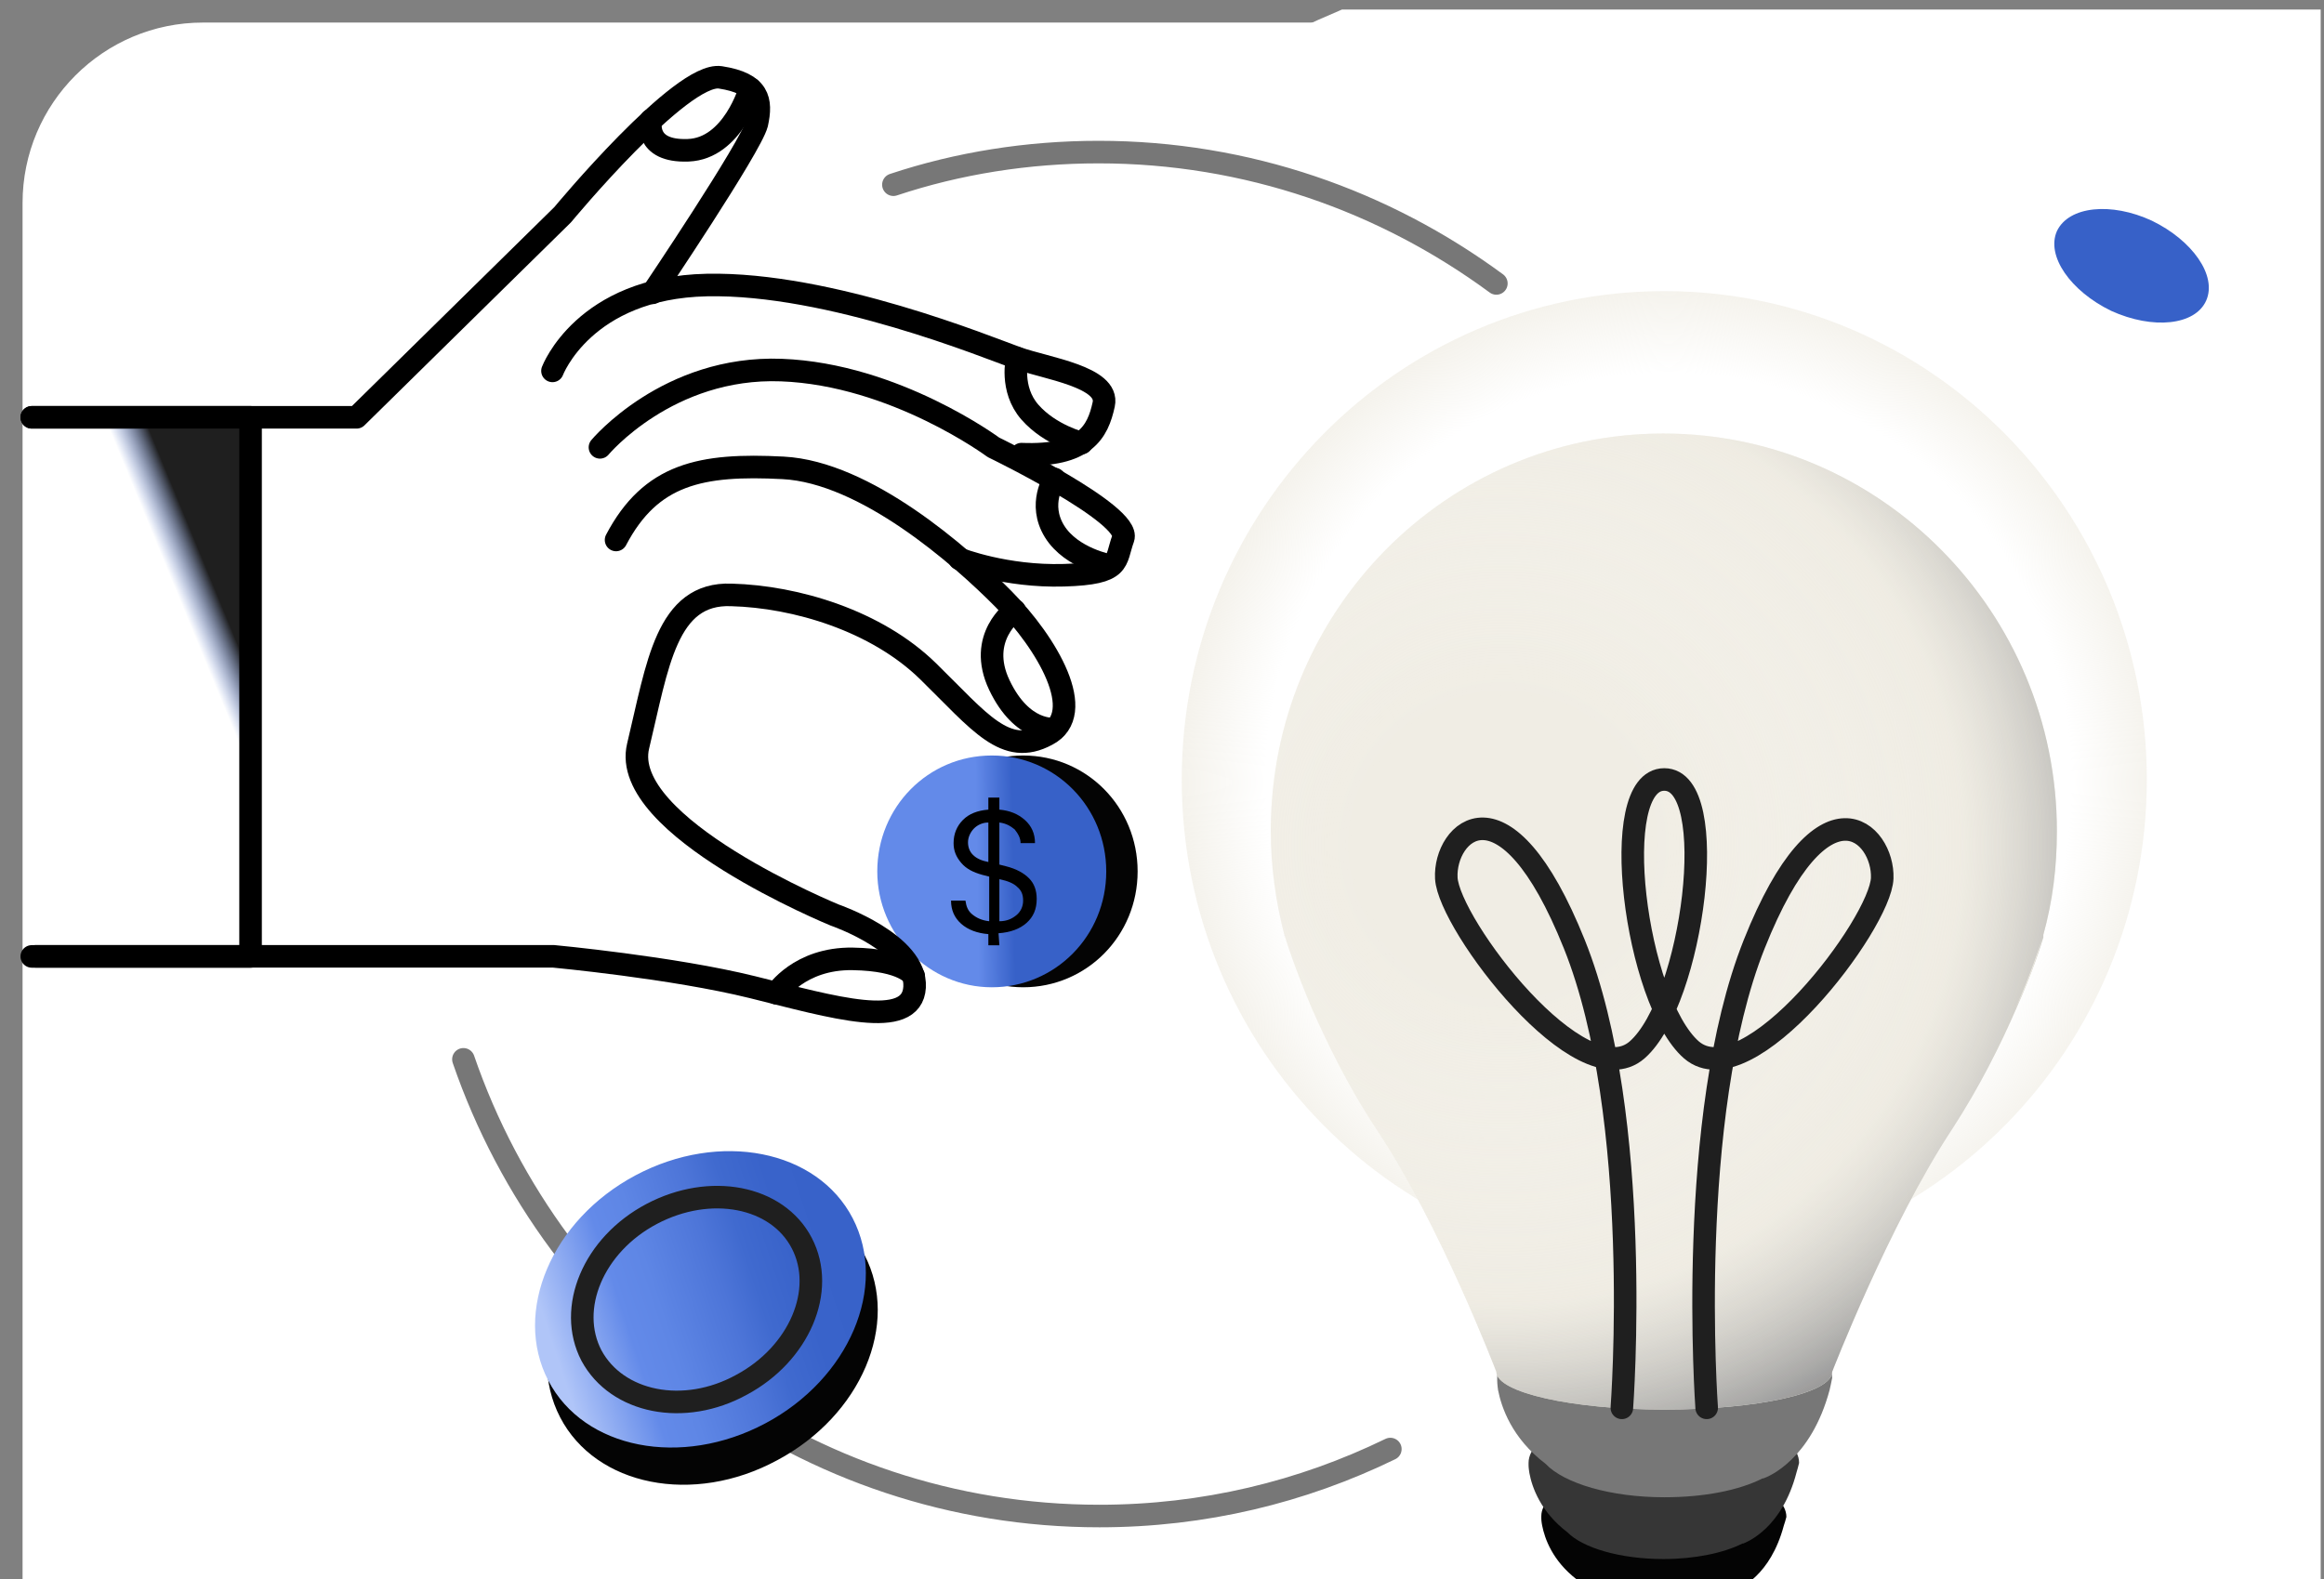 <svg width="103" height="70" viewBox="0 0 103 70" fill="none" xmlns="http://www.w3.org/2000/svg">
<rect x="0" y="0" width="103" height="70" fill="#808080" stroke="none"/>
<g id="Frame 2815">
<rect x="1" y="1" width="100" height="78" rx="8" fill="white"/>
<g id="Group">
<path id="Vector" d="M102.853 0.422V79.577H23.547C21.555 73.336 20.465 66.677 20.465 59.751C20.465 33.035 36.589 10.126 59.479 0.422H102.853Z" fill="white"/>
<path id="Vector_2" d="M20.539 46.961C24.598 58.758 35.686 67.207 48.728 67.207C53.351 67.207 57.711 66.141 61.62 64.238" stroke="#777777" stroke-miterlimit="10" stroke-linecap="round" stroke-linejoin="round"/>
<path id="Vector_3" d="M45.346 43.767C48.164 43.767 50.42 41.484 50.42 38.63C50.42 35.776 48.164 33.492 45.346 33.492C42.527 33.492 40.272 35.776 40.272 38.63C40.272 41.446 42.564 43.767 45.346 43.767Z" fill="#040404"/>
<path id="Vector_4" d="M34.447 64.733C38.167 62.754 39.897 58.682 38.318 55.638C36.739 52.593 32.417 51.756 28.696 53.735C24.975 55.714 23.246 59.786 24.825 62.83C26.403 65.875 30.726 66.75 34.447 64.733Z" fill="#040404"/>
<path id="Vector_5" d="M73.761 56.214C85.563 56.214 95.147 46.509 95.147 34.56C95.147 22.61 85.563 12.906 73.761 12.906C61.959 12.906 52.375 22.61 52.375 34.56C52.375 46.509 61.959 56.214 73.761 56.214Z" fill="url(#paint0_radial_1412_15495)"/>
<path id="Vector_6" d="M39.596 8.188C42.452 7.237 45.534 6.742 48.691 6.742C55.269 6.742 61.358 8.911 66.319 12.565" stroke="#777777" stroke-miterlimit="10" stroke-linecap="round" stroke-linejoin="round"/>
<path id="Vector_7" d="M79.173 67.247C79.135 67.4 79.098 67.514 79.06 67.628C78.459 69.873 77.106 70.406 76.918 70.482C76.166 70.863 75.001 71.091 73.723 71.091C71.994 71.091 70.49 70.634 69.889 70.025C68.799 69.188 68.461 68.199 68.348 67.628C68.348 67.628 68.311 67.438 68.311 67.323C68.311 67.247 68.311 67.247 68.311 67.209C68.311 66.029 70.754 65.078 73.76 65.078C76.767 65.116 79.173 66.068 79.173 67.247Z" fill="#040404"/>
<path id="Vector_8" d="M79.736 64.852C79.698 65.004 79.661 65.156 79.623 65.27C78.984 67.744 77.443 68.353 77.255 68.429H77.218C76.391 68.847 75.113 69.114 73.722 69.114C71.805 69.114 70.152 68.619 69.475 67.934C68.272 67.021 67.896 65.917 67.784 65.308C67.784 65.308 67.746 65.08 67.746 64.966C67.746 64.89 67.746 64.852 67.746 64.852C67.746 63.558 70.415 62.492 73.722 62.492C77.067 62.492 79.736 63.558 79.736 64.852Z" fill="#363636"/>
<path id="Vector_9" d="M81.202 61.086C81.164 61.276 81.127 61.466 81.089 61.618C80.262 64.701 78.383 65.462 78.157 65.538H78.12C77.067 66.071 75.526 66.375 73.76 66.375C71.392 66.375 69.325 65.766 68.498 64.891C66.994 63.749 66.543 62.379 66.393 61.618C66.393 61.618 66.356 61.352 66.356 61.2C66.356 61.124 66.356 61.086 66.356 61.047C66.356 59.411 69.701 58.117 73.797 58.117C77.857 58.117 81.202 59.449 81.202 61.086Z" fill="#777777"/>
<path id="Vector_10" d="M43.955 43.767C46.774 43.767 49.029 41.484 49.029 38.63C49.029 35.776 46.774 33.492 43.955 33.492C41.136 33.492 38.881 35.776 38.881 38.63C38.881 41.446 41.174 43.767 43.955 43.767Z" fill="url(#paint1_linear_1412_15495)"/>
<path id="Vector_11" d="M91.164 10.242C90.675 11.345 91.765 12.906 93.569 13.781C95.411 14.618 97.29 14.428 97.779 13.324C98.267 12.221 97.177 10.661 95.373 9.785C93.569 8.948 91.69 9.138 91.164 10.242Z" fill="#3761C8"/>
<path id="Vector_12" d="M1.408 18.5H6.52H15.803L24.937 9.519C24.937 9.519 30.199 3.164 31.928 3.43C33.657 3.696 33.77 4.458 33.544 5.485C33.281 6.513 28.921 12.982 28.921 12.982" stroke="black" stroke-miterlimit="10" stroke-linecap="round" stroke-linejoin="round"/>
<path id="Vector_13" d="M27.304 23.937C28.845 21.007 31.063 20.55 34.709 20.741C38.355 20.931 42.564 24.622 44.481 26.563C46.398 28.504 48.24 31.625 46.398 32.576C44.556 33.565 43.429 32.005 41.136 29.76C38.843 27.515 35.273 26.449 32.416 26.373C29.522 26.259 29.146 29.493 28.282 33.071C27.417 36.648 37.002 40.568 37.002 40.568C37.002 40.568 40.647 41.823 40.535 43.764C40.422 45.705 36.889 44.639 33.356 43.764C29.823 42.889 24.523 42.394 24.523 42.394H1.596" stroke="black" stroke-miterlimit="10" stroke-linecap="round" stroke-linejoin="round"/>
<path id="Vector_14" d="M24.486 16.442C24.486 16.442 25.877 12.75 31.327 12.636C36.777 12.522 43.805 15.414 45.083 15.871C46.361 16.328 49.18 16.708 48.917 17.926C48.654 19.144 48.09 20.247 45.271 20.133" stroke="black" stroke-miterlimit="10" stroke-linecap="round" stroke-linejoin="round"/>
<path id="Vector_15" d="M26.59 19.831C26.59 19.831 29.597 16.215 34.633 16.406C39.67 16.596 44.03 19.831 44.03 19.831C44.03 19.831 50.156 22.799 49.78 23.865C49.404 24.892 49.743 25.425 47.149 25.501C44.556 25.577 42.526 24.778 42.526 24.778" stroke="black" stroke-miterlimit="10" stroke-linecap="round" stroke-linejoin="round"/>
<path id="Vector_16" d="M28.846 5.33C28.846 5.33 28.508 6.738 30.5 6.662C32.492 6.586 33.243 3.922 33.243 3.922" stroke="black" stroke-miterlimit="10" stroke-linecap="round" stroke-linejoin="round"/>
<path id="Vector_17" d="M44.97 27.062C44.97 27.062 43.278 28.242 44.293 30.373C45.308 32.504 46.736 32.314 46.736 32.314" stroke="black" stroke-miterlimit="10" stroke-linecap="round" stroke-linejoin="round"/>
<path id="Vector_18" d="M34.408 44.031C34.408 44.031 35.423 42.47 37.791 42.508C40.121 42.547 40.497 43.27 40.497 43.27" stroke="black" stroke-miterlimit="10" stroke-linecap="round" stroke-linejoin="round"/>
<path id="Vector_19" d="M45.084 15.875C45.084 15.875 44.745 17.245 45.647 18.273C46.55 19.3 47.94 19.642 47.94 19.642" stroke="black" stroke-miterlimit="10" stroke-linecap="round" stroke-linejoin="round"/>
<path id="Vector_20" d="M46.736 21.234C46.736 21.234 45.985 22.338 46.736 23.556C47.488 24.773 49.217 25.078 49.217 25.078" stroke="black" stroke-miterlimit="10" stroke-linecap="round" stroke-linejoin="round"/>
<path id="Vector_21" d="M91.162 36.839C91.162 38.437 90.974 39.959 90.561 41.443V41.481C90.561 41.519 90.561 41.519 90.561 41.557C90.448 41.938 90.072 43.118 89.358 44.716C88.682 46.276 87.742 48.179 86.502 50.082C83.72 54.306 81.202 60.813 81.202 60.813C81.202 61.765 77.857 62.488 73.76 62.488C69.663 62.488 66.318 61.727 66.318 60.813C66.318 60.813 63.837 54.306 61.019 50.082C59.778 48.217 58.839 46.276 58.162 44.754C57.486 43.156 57.072 41.938 56.959 41.557C56.959 41.519 56.959 41.519 56.922 41.481C56.922 41.443 56.922 41.443 56.922 41.443C56.546 39.997 56.32 38.437 56.32 36.839C56.32 27.096 64.101 19.219 73.722 19.219C83.344 19.219 91.162 27.134 91.162 36.839Z" fill="#F0EDE4"/>
<path id="Vector_22" d="M91.162 36.839C91.162 38.437 90.974 39.959 90.561 41.443V41.481C90.561 41.519 90.561 41.519 90.561 41.557C90.448 41.938 90.072 43.118 89.358 44.716C88.682 46.276 87.742 48.179 86.502 50.082C83.72 54.306 81.202 60.813 81.202 60.813C81.202 61.765 77.857 62.488 73.76 62.488C69.663 62.488 66.318 61.727 66.318 60.813C66.318 60.813 63.837 54.306 61.019 50.082C59.778 48.217 58.839 46.276 58.162 44.754C57.486 43.156 57.072 41.938 56.959 41.557C56.959 41.519 56.959 41.519 56.922 41.481C56.922 41.443 56.922 41.443 56.922 41.443C56.546 39.997 56.32 38.437 56.32 36.839C56.32 27.096 64.101 19.219 73.722 19.219C83.344 19.219 91.162 27.134 91.162 36.839Z" fill="url(#paint2_radial_1412_15495)"/>
<path id="Vector_23" d="M90.523 41.562C90.222 42.666 89.809 43.732 89.32 44.721C90.034 43.123 90.41 41.905 90.523 41.562Z" fill="#F0EDE4"/>
<path id="Vector_24" d="M75.64 62.411C75.64 62.411 74.7 49.511 77.745 41.861C80.789 34.212 83.495 36.914 83.42 38.931C83.345 40.948 77.482 48.711 74.963 46.542C72.483 44.373 71.205 34.555 73.761 34.555C76.316 34.555 75.038 44.373 72.558 46.542C70.077 48.711 64.214 40.986 64.101 38.931C63.988 36.876 66.695 34.174 69.776 41.861C72.859 49.549 71.881 62.411 71.881 62.411" stroke="#1F1F1F" stroke-miterlimit="10" stroke-linecap="round" stroke-linejoin="round"/>
<path id="Vector_25" d="M30.875 59.785C31.477 59.785 31.965 59.291 31.965 58.682C31.965 58.073 31.477 57.578 30.875 57.578C30.274 57.578 29.785 58.073 29.785 58.682C29.785 59.291 30.274 59.785 30.875 59.785Z" fill="#1F1F1F"/>
<path id="Vector_26" d="M33.919 63.1C37.64 61.121 39.369 57.049 37.791 54.005C36.212 50.961 31.89 50.123 28.169 52.102C24.448 54.081 22.719 58.153 24.297 61.197C25.876 64.242 30.198 65.079 33.919 63.1Z" fill="url(#paint3_linear_1412_15495)"/>
<path id="Vector_27" d="M32.867 61.388C35.423 60.018 36.626 57.202 35.535 55.109C34.446 53.016 31.476 52.445 28.883 53.815C26.29 55.185 25.124 58.001 26.214 60.094C27.342 62.187 30.311 62.796 32.867 61.388Z" stroke="#1F1F1F" stroke-miterlimit="10" stroke-linecap="round" stroke-linejoin="round"/>
<path id="Vector_28" d="M44.293 41.905H43.804V41.41C43.316 41.372 42.902 41.22 42.601 40.953C42.301 40.687 42.15 40.345 42.15 39.926H42.789C42.827 40.192 42.902 40.383 43.09 40.535C43.278 40.687 43.504 40.801 43.842 40.839V38.861L43.541 38.784C43.128 38.67 42.827 38.518 42.601 38.252C42.376 37.985 42.263 37.719 42.263 37.376C42.263 36.958 42.413 36.615 42.677 36.349C42.94 36.082 43.316 35.93 43.804 35.892V35.359H44.293V35.892C44.744 35.93 45.12 36.082 45.42 36.349C45.721 36.615 45.871 36.958 45.871 37.376H45.232C45.232 37.148 45.12 36.958 44.969 36.767C44.781 36.615 44.593 36.501 44.293 36.463V38.328L44.593 38.404C45.044 38.518 45.383 38.708 45.608 38.937C45.834 39.165 45.947 39.469 45.947 39.85C45.947 40.307 45.796 40.649 45.495 40.916C45.195 41.182 44.781 41.334 44.255 41.372L44.293 41.905ZM42.902 37.338C42.902 37.795 43.203 38.099 43.804 38.214V36.463C43.541 36.463 43.316 36.577 43.165 36.729C43.015 36.882 42.902 37.11 42.902 37.338ZM45.345 39.926C45.345 39.66 45.27 39.469 45.082 39.317C44.932 39.165 44.669 39.051 44.293 38.975V40.839C44.631 40.839 44.857 40.725 45.044 40.573C45.232 40.421 45.345 40.192 45.345 39.926Z" fill="black"/>
<g id="Vector_29">
<path d="M1.408 18.5H11.105V42.399H1.408" fill="url(#paint4_linear_1412_15495)"/>
<path d="M1.408 18.5H11.105V42.399H1.408" stroke="black" stroke-miterlimit="10" stroke-linecap="round" stroke-linejoin="round"/>
</g>
</g>
</g>
<defs>
<radialGradient id="paint0_radial_1412_15495" cx="0" cy="0" r="1" gradientUnits="userSpaceOnUse" gradientTransform="translate(73.949 34.674) rotate(0.725) scale(41.354 41.871)">
<stop offset="0.43" stop-color="#F0EDE4" stop-opacity="0"/>
<stop offset="0.557" stop-color="#F0EDE4"/>
</radialGradient>
<linearGradient id="paint1_linear_1412_15495" x1="38.43" y1="38.477" x2="49.518" y2="38.292" gradientUnits="userSpaceOnUse">
<stop offset="0.439" stop-color="#638AE9"/>
<stop offset="0.585" stop-color="#3761C8"/>
</linearGradient>
<radialGradient id="paint2_radial_1412_15495" cx="0" cy="0" r="1" gradientUnits="userSpaceOnUse" gradientTransform="translate(66.637 37.498) rotate(35.212) scale(27.764 27.882)">
<stop offset="0.227" stop-color="white" stop-opacity="0"/>
<stop offset="0.728" stop-color="#EEEBE2" stop-opacity="0.463"/>
<stop offset="0.997" stop-color="#9A9A9A" stop-opacity="0.997"/>
<stop offset="1" stop-color="#999999"/>
</radialGradient>
<linearGradient id="paint3_linear_1412_15495" x1="23.508" y1="60.145" x2="39.669" y2="54.824" gradientUnits="userSpaceOnUse">
<stop offset="0.065" stop-color="#B0C5F8"/>
<stop offset="0.266" stop-color="#638AE9"/>
<stop offset="0.36" stop-color="#5E86E5"/>
<stop offset="0.53" stop-color="#4D75D8"/>
<stop offset="0.616" stop-color="#406ACF"/>
<stop offset="0.731" stop-color="#3963CA"/>
<stop offset="1" stop-color="#3761C8"/>
</linearGradient>
<linearGradient id="paint4_linear_1412_15495" x1="-3.58" y1="34.607" x2="18.572" y2="25.475" gradientUnits="userSpaceOnUse">
<stop offset="0.573" stop-color="#3761C8" stop-opacity="0"/>
<stop offset="0.641" stop-color="#1F1F1F"/>
</linearGradient>
</defs>
</svg>
